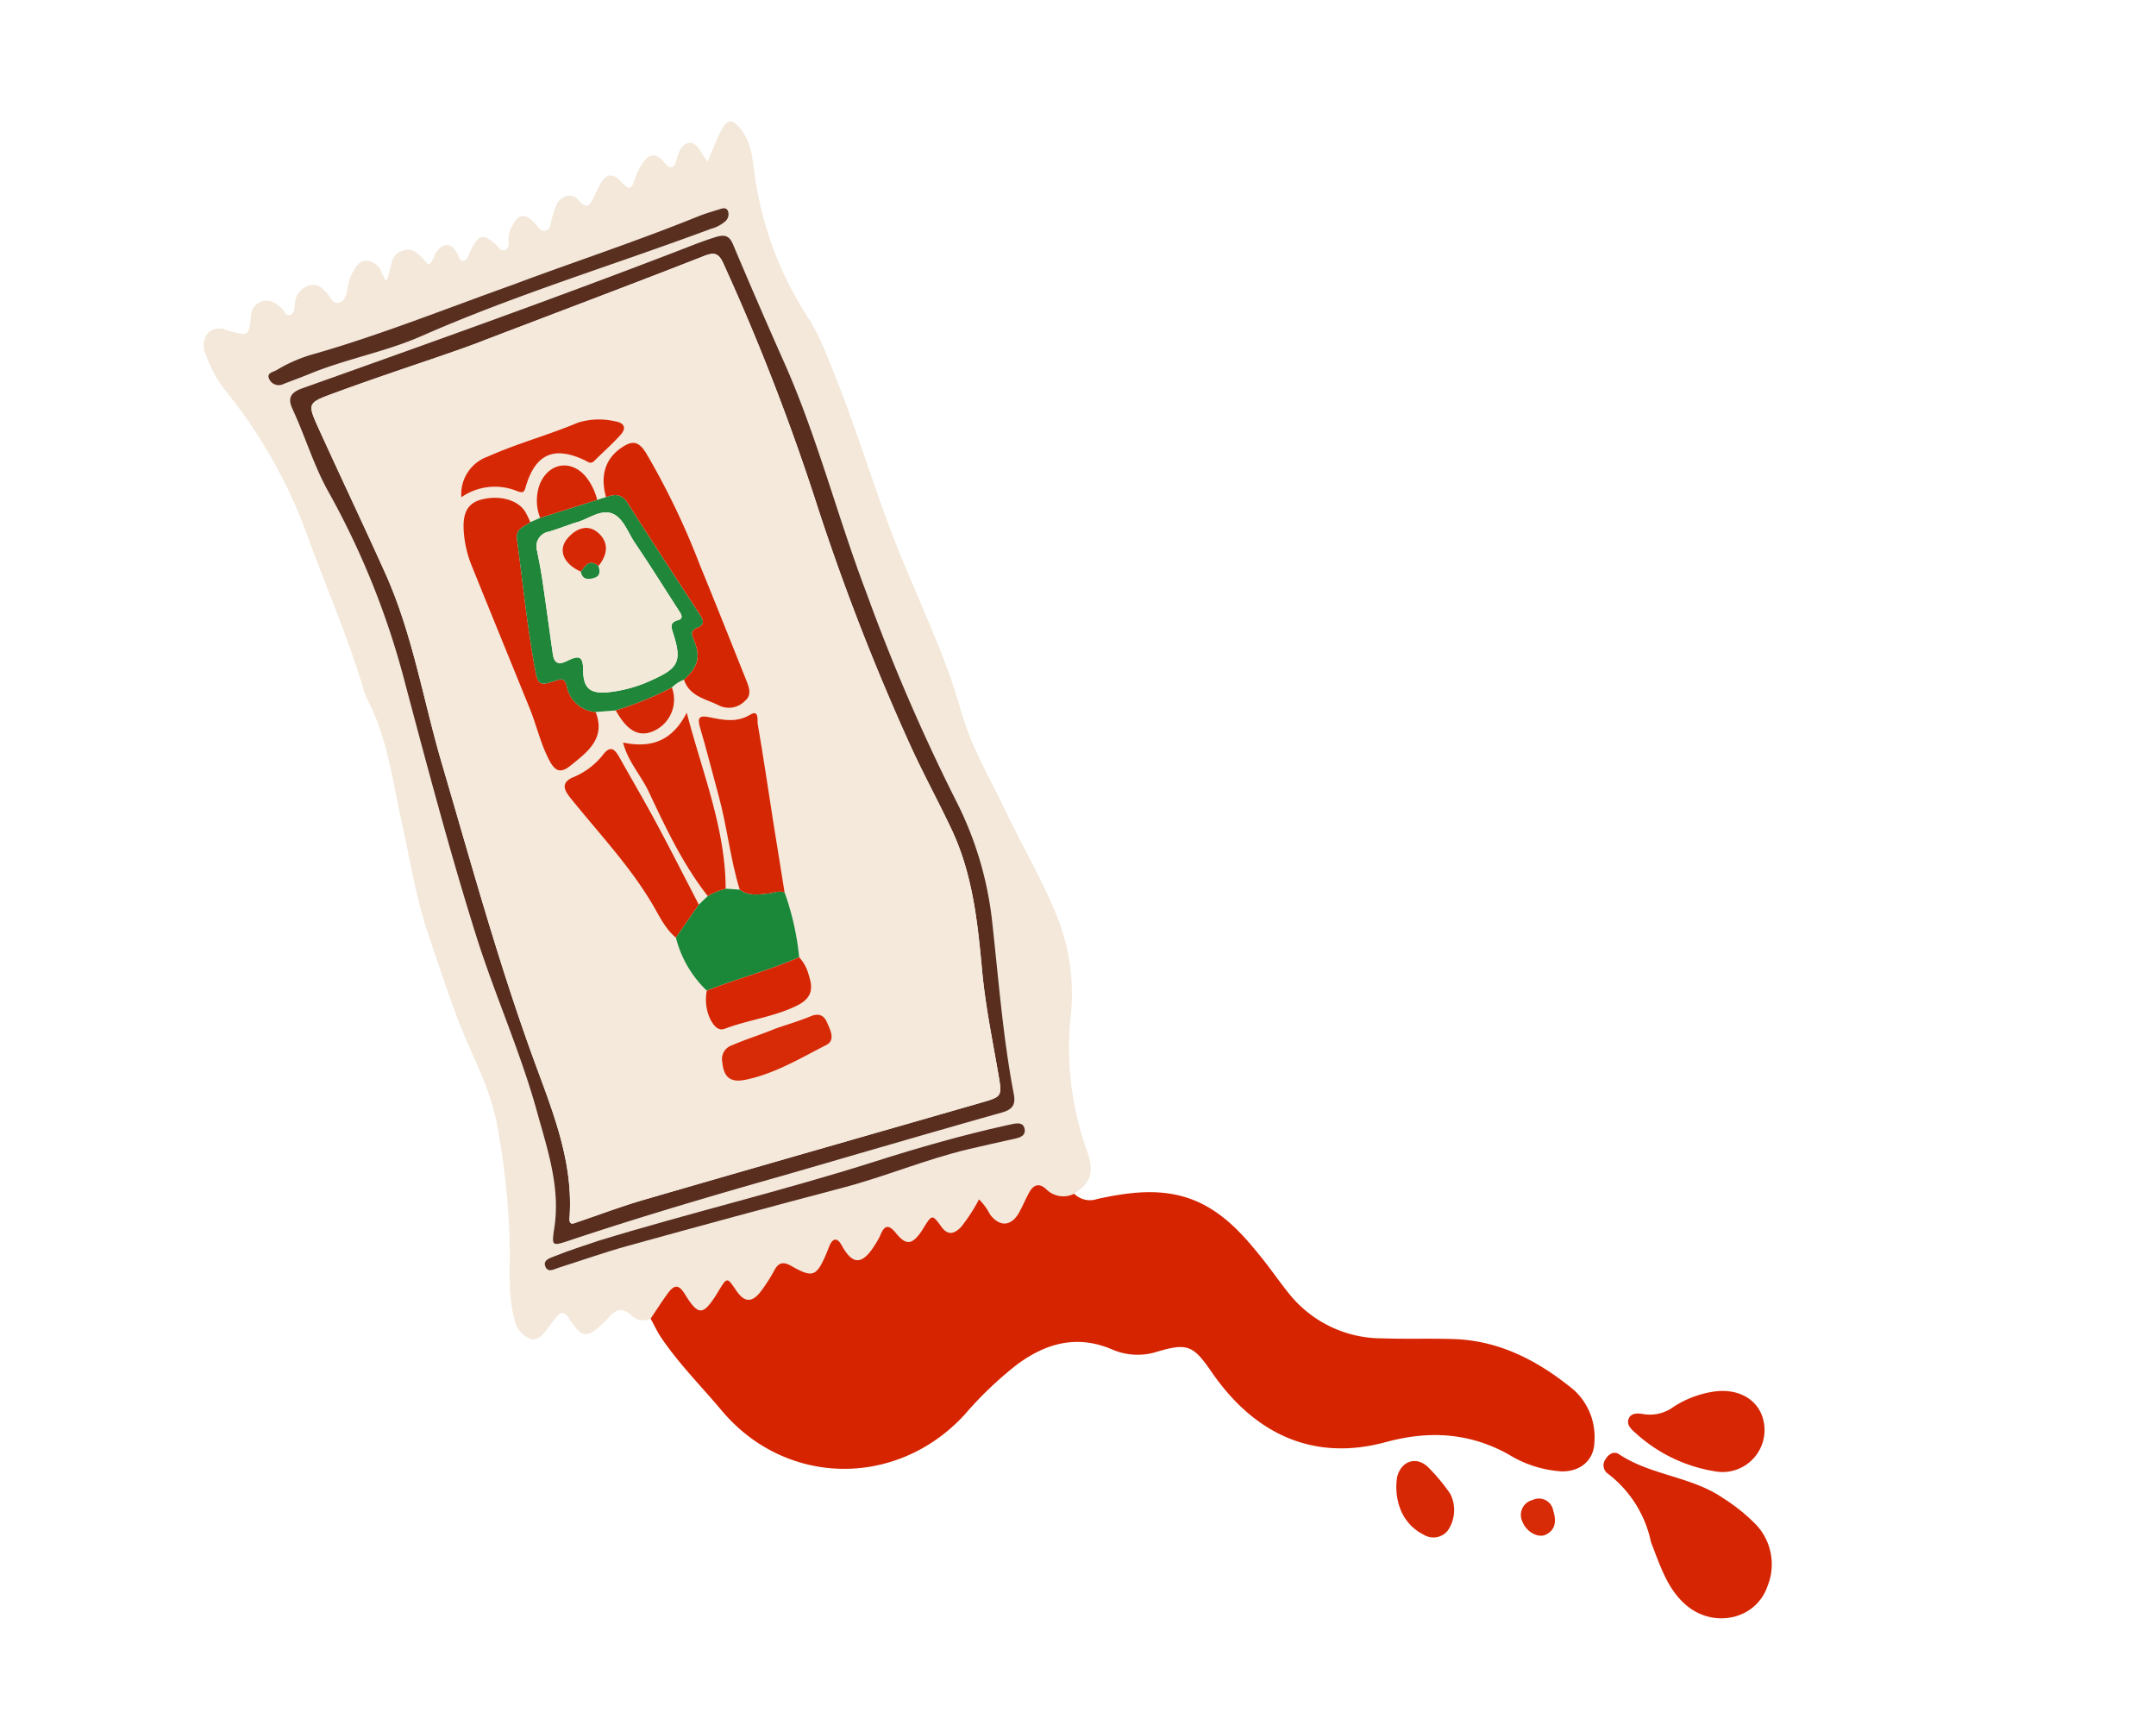 <svg xmlns="http://www.w3.org/2000/svg" xmlns:xlink="http://www.w3.org/1999/xlink" width="301" height="240" viewBox="0 0 301 240"><defs><style>.a{fill:#fff;stroke:#707070;}.b{clip-path:url(#a);}.c{fill:#f3e8d9;}.d{fill:#d62401;}.e{fill:#d62503;}.f{fill:#d62603;}.g{fill:#d72806;}.h{fill:#d72a07;}.i{fill:#592e1f;}.j{fill:#592f20;}.k{fill:#f4e9da;}.l{fill:#d52704;}.m{fill:#208639;}.n{fill:#d52603;}.o{fill:#d62704;}.p{fill:#1b8738;}.q{fill:#f2e9d9;}</style><clipPath id="a"><rect class="a" width="301" height="240" transform="translate(1 75)"/></clipPath></defs><g class="b" transform="translate(-1 -75)"><g transform="matrix(-0.946, 0.326, -0.326, -0.946, 3727.325, 4680.866)"><path class="c" d="M2112.863,5503.972a2.3,2.3,0,0,1,2.43,1.382c.747,1.349,1.721,1.469,2.954.734.321-.191.664-.344,1-.505,2.911-1.394,3.589-1.086,4.35,2.078.257,1.068.728,1.4,1.7.774.469-.305.933-.62,1.394-.937.938-.647,2.03-1.465,3.051-.673a3.748,3.748,0,0,1,1.093,3.373c-.237,3.416-1.62,6.5-2.67,9.678a105.031,105.031,0,0,0-3.832,16.485c-.872,5.479.247,10.891.37,16.335.092,4.111.047,8.226.014,12.338-.042,5.288-1,10.485-1.587,15.72-.666,5.9-1.948,11.761-1.049,17.756a12.306,12.306,0,0,1,.02,2.241c-.261,7.347.33,14.679.45,22.02a70.076,70.076,0,0,0,4.042,22.448,17.526,17.526,0,0,1,1.129,6.206,2.759,2.759,0,0,1-1.326,2.7,2.426,2.426,0,0,1-2.6-.562c-.1-.072-.2-.148-.3-.218-2.266-1.521-2.271-1.523-3.488,1.024a2.088,2.088,0,0,1-1.971,1.438c-1.275.012-1.859-.81-2.414-1.754-.268-.456-.125-1.314-.824-1.318s-.895.782-1.17,1.324a2.724,2.724,0,0,1-2.664,1.7c-1.25-.065-1.731-1.016-2.1-2.075-.21-.607-.209-1.507-1.113-1.533-.845-.024-1.289.7-1.665,1.336a7.731,7.731,0,0,1-1.4,1.966c-.711.634-1.459,1.324-2.47.958a2.42,2.42,0,0,1-1.422-2.243c-.041-.358-.091-.715-.167-1.307-1.319,1.04-1.459,3.064-3.26,3.231-2.1.2-2.4-1.593-3.088-2.964-.778.082-1.051.81-1.573,1.2-1.405,1.05-2.478.64-2.755-1.089-.076-.474.091-1.106-.527-1.258-.467-.114-.715.418-1.034.7-.187.164-.352.352-.531.526-1.607,1.569-2.273,1.466-3.383-.48-.261-.458-.311-1.239-1-1.192-.638.043-.774.754-.937,1.27a3.44,3.44,0,0,1-.9,1.395c-1.538,1.563-2.42,1.42-3.313-.551-.25-.551-.319-1.329-1.052-1.4s-.957.672-1.311,1.166a12.772,12.772,0,0,1-1.346,1.78c-1.05,1.022-2.566.878-3.07-.413-.677-1.733-1.359-1.175-2.215-.254-.339.365-.694.716-1.054,1.061-1.583,1.518-2.431,1.4-3.331-.6-.5-1.108-.879-1.227-1.638-.21a9.478,9.478,0,0,1-1.956,1.982c-1.321.966-2.233.688-2.824-.862-.562-1.475-1.114-1.23-1.84-.159a4.913,4.913,0,0,1-.958,1.13c-1.111.874-2.114.479-2.437-.9-.137-.585-.3-1.165-.521-2-1.172,1.284-2.107,2.423-3.164,3.436-1.475,1.414-2.136,1.113-2.771-.865-.668-2.082-.14-4.173.239-6.079a48.761,48.761,0,0,0-.508-21.722,32.063,32.063,0,0,1-.73-5.708c-.5-7.707-.342-15.426-.407-23.142-.067-8.012-1.072-15.978-1.251-24-.057-2.549.114-5.062.157-7.59.075-4.435-.839-8.758-1.322-13.13-.633-5.727-1.837-11.382-2.066-17.161a29.027,29.027,0,0,1,2.977-13.719,42.883,42.883,0,0,0,3.762-17.718c.009-.374-.016-.749.008-1.121.163-2.556,1.093-3.647,3.611-4.257a3.368,3.368,0,0,1,3.515,1.932c.609,1.1,1.436,1.1,2.292.341.792-.7,1.488-1.5,2.271-2.21,1.7-1.534,3.273-1.106,3.97,1.048a8.08,8.08,0,0,0,.76,2.473,24.5,24.5,0,0,1,3.609-2.819c1.185-.6,2.135-.611,2.6.916.637,2.078.66,2.071,2.42.648.145-.117.284-.243.434-.353,1.838-1.349,2.663-1.171,3.432.943.552,1.517,1.172,1.556,2.154.42a8.121,8.121,0,0,1,.967-.875c2.781-2.328,4.047-1.83,4.588,1.292.227,1.31.873,1.382,1.712.415.244-.281.479-.571.73-.847,2.329-2.555,2.872-2.562,5.162.026.739.835,1.421,1.086,2.347.241a24.135,24.135,0,0,1,2.772-2.205c1.733-1.164,2.727-.751,3.26,1.257.573,2.152.573,2.152,2.356.68.1-.079.187-.165.284-.243,2.882-2.329,3.5-2.129,4.288,1.4.337,1.5.92,1.75,2.206.859C2110.612,5505.718,2111.725,5504.828,2112.863,5503.972Zm-24.147,12.83c-10.51-.526-21.023-1.011-31.529-1.621-1.6-.093-2.232.416-2.444,1.89-1.135,7.887-3.152,15.592-4.9,23.349a48.768,48.768,0,0,0-.787,18.161,269.019,269.019,0,0,1,2.345,31.426c.359,11.383-.621,22.784.39,34.166q.784,8.836,1.364,17.689c.092,1.37.63,1.76,1.94,1.8,1.935.066,3.854-.045,5.782-.113,18.546-.658,37.1-.853,55.656-1.041,1.842-.019,2.385-.729,2.222-2.29-.437-4.206-.224-8.461-.994-12.643a112.59,112.59,0,0,1-1.395-28.648c.874-12.109,1.763-24.214,2.1-36.362.243-8.718-.569-17.422-.026-26.125.343-5.508.335-11.1,3.028-16.187,1.179-2.227,1.1-2.267-1.4-2.291C2109.611,5517.863,2099.162,5517.387,2088.716,5516.8Zm-4.954,129.8c10.713-.128,20.109-.6,29.511-.1a20.768,20.768,0,0,0,5.764-.41c.541-.125,1.471.1,1.431-.745a1.457,1.457,0,0,0-1.653-1.415c-1.306.054-2.614.069-3.918.146-5.482.323-10.983-.549-16.428-.1-14.346,1.184-28.716.635-43.07.988a5.057,5.057,0,0,0-2.2.313,1.3,1.3,0,0,0-.889,1.291c.076.64.721.578,1.2.595,1,.035,2,.081,2.988.029C2066.021,5646.688,2075.553,5646.839,2083.763,5646.6Zm32.459-129.988c2.177,0,4.357.072,6.527-.048.585-.032,1.767.071,1.629-1.033-.111-.894-1.06-.649-1.713-.667-3.36-.089-6.727-.053-10.078-.262q-15.558-.973-31.105-2.111c-6.09-.452-12.2-.02-18.283-.628-2.228-.224-4.451-.48-6.676-.731-.739-.083-1.477-.028-1.611.837-.141.9.594,1.108,1.313,1.208.308.043.617.078.926.113,6.313.719,12.648,1.058,19,1.207C2089.53,5514.812,2102.856,5516.147,2116.222,5516.613Z" transform="translate(-117.573 -142.17)"/><path class="d" d="M2033.058,5406.47c-1.138.855-2.251,1.746-3.42,2.557-1.286.892-1.87.639-2.206-.859-.793-3.525-1.406-3.726-4.288-1.4-.1.078-.187.164-.284.243-1.784,1.473-1.784,1.473-2.357-.679-.534-2.008-1.527-2.42-3.26-1.257a24.071,24.071,0,0,0-2.772,2.205c-.926.844-1.609.594-2.347-.242-2.29-2.588-2.833-2.581-5.162-.026-.251.275-.486.565-.73.847-.839.966-1.485.894-1.712-.416-.541-3.122-1.806-3.619-4.588-1.292a8.217,8.217,0,0,0-.967.875c-.982,1.136-1.6,1.1-2.154-.42-.769-2.114-1.594-2.292-3.432-.943-.15.11-.289.235-.434.353-1.76,1.422-1.782,1.429-2.42-.649-.468-1.526-1.418-1.517-2.6-.915a24.494,24.494,0,0,0-3.609,2.818,8.083,8.083,0,0,1-.76-2.473c-.7-2.153-2.273-2.582-3.97-1.047-.783.708-1.479,1.513-2.271,2.21-.857.754-1.683.759-2.292-.341a3.369,3.369,0,0,0-3.515-1.933,3.132,3.132,0,0,0-2.834-1.744c-5.255-.627-10.338-1.736-14.091-5.963-2.454-2.764-3.774-6.117-4.985-9.522-.708-1.991-1.257-4.04-2-6.017a16.6,16.6,0,0,0-10.132-9.825c-3.13-1.207-6.352-2.176-9.484-3.378-6.032-2.314-10.2-6.834-13.474-12.153a8.871,8.871,0,0,1-.341-7.791c.874-2.39,3.208-3.29,5.673-2.383a16,16,0,0,1,6.225,4.658c4.209,4.678,9.431,6.782,15.648,7.195,10.123.671,16.882,6.706,19.785,17.211,1.195,4.325,1.879,4.917,6.289,5.106a8.925,8.925,0,0,1,5.773,2.322c3.89,3.538,8.308,3.862,13.081,2.408a50.664,50.664,0,0,0,9.314-4.258c12.3-6.677,26.942-1.422,31.923,11.6,1.575,4.117,3.523,8.1,4.665,12.378C2032.794,5404.493,2032.889,5405.491,2033.058,5406.47Z" transform="translate(-37.768 -44.667)"/><path class="e" d="M1881.885,5286.843a16.136,16.136,0,0,0,2.581,11,1.417,1.417,0,0,1-.353,2c-.67.574-1.507.706-2.005.052-3.244-4.264-8.55-6.205-11.738-10.528a25.428,25.428,0,0,1-3.161-5.039,8.075,8.075,0,0,1,1.3-8.577c3.017-3.9,9.068-3.2,11.638,1.249C1881.819,5279.891,1881.744,5283.084,1881.885,5286.843Z" transform="translate(-8.398)"/><path class="f" d="M1853.092,5330.532a5.865,5.865,0,0,1,8.289-5.25,21.42,21.42,0,0,1,9.133,8.807c.391.689.923,1.549.332,2.261-.627.755-1.581.3-2.245-.07a5.547,5.547,0,0,0-4.261-.371,14.137,14.137,0,0,1-6.115.148C1855.1,5335.42,1853.056,5333.243,1853.092,5330.532Z" transform="translate(0 -32.239)"/><path class="g" d="M1979.647,5343.011a8.744,8.744,0,0,1-1.019,4.087c-1.253,1.974-3.524,1.977-4.566-.1a26.509,26.509,0,0,1-1.7-4.5,5.052,5.052,0,0,1,1.977-4.719,2.565,2.565,0,0,1,3.375.52A6.682,6.682,0,0,1,1979.647,5343.011Z" transform="translate(-74.594 -40.157)"/><path class="h" d="M1942.83,5327.959a2.138,2.138,0,0,1-2.34,2.282,2.021,2.021,0,0,1-2.233-2.333c.032-1.331.443-2.636,2.052-2.837C1941.581,5324.912,1942.833,5326.435,1942.83,5327.959Z" transform="translate(-53.306 -32.457)"/><path class="i" d="M2101.451,5541.614c10.445.585,20.895,1.061,31.358,1.164,2.5.024,2.574.063,1.4,2.291-2.693,5.092-2.685,10.68-3.029,16.187-.542,8.7.27,17.407.027,26.125-.339,12.148-1.228,24.253-2.1,36.362a112.58,112.58,0,0,0,1.395,28.648c.77,4.181.556,8.436.994,12.643.163,1.56-.381,2.271-2.222,2.29-18.555.188-37.11.383-55.656,1.041-1.928.068-3.847.179-5.782.114-1.311-.044-1.849-.434-1.94-1.8q-.594-8.851-1.364-17.69c-1.01-11.382-.03-22.782-.39-34.166a268.958,268.958,0,0,0-2.345-31.426,48.776,48.776,0,0,1,.787-18.161c1.75-7.757,3.767-15.462,4.9-23.349.212-1.475.84-1.983,2.444-1.891C2080.428,5540.6,2090.941,5541.088,2101.451,5541.614Zm1.427,123.778c4.594-.236,13.506.035,22.412-.153,3.948-.084,4.01-.08,3.639-3.991-.7-7.376-1.535-14.739-2.208-22.118-.844-9.246.759-18.4,1.183-27.6.677-14.683,1.635-29.359,1.327-44.069-.154-7.358-.5-14.713,2.484-21.7.46-1.076-.321-.916-.943-.919-3.24-.017-6.485.08-9.718-.08-16.293-.8-32.583-1.679-48.875-2.518-2.984-.154-3.055-.141-3.536,2.806-.791,4.85-1.409,9.724-2.577,14.512-1.607,6.592-3.159,13.172-2.4,20.094.456,4.147,1.147,8.263,1.567,12.4a320.576,320.576,0,0,1,1.421,37.508,312.845,312.845,0,0,0,1.391,35.088c.142,1.472.582,1.926,2.135,1.861C2079.641,5666.113,2089.106,5665.844,2102.878,5665.392Z" transform="translate(-130.308 -166.982)"/><path class="j" d="M2102.8,5886.716c-8.209.237-17.742.087-27.261.59-.993.053-1.993.006-2.988-.028-.479-.017-1.124.045-1.2-.595a1.3,1.3,0,0,1,.889-1.291,5.041,5.041,0,0,1,2.2-.313c14.355-.354,28.725.2,43.071-.989,5.445-.449,10.946.423,16.427.1,1.3-.076,2.613-.092,3.918-.146a1.457,1.457,0,0,1,1.653,1.415c.041.844-.89.619-1.431.744a20.786,20.786,0,0,1-5.763.411C2122.9,5886.117,2113.508,5886.588,2102.8,5886.716Z" transform="translate(-136.606 -382.284)"/><path class="i" d="M2139.583,5534.621c-13.366-.465-26.691-1.8-40.074-2.116-6.349-.149-12.685-.488-19-1.207-.309-.035-.618-.07-.926-.113-.72-.1-1.454-.3-1.313-1.208.135-.865.873-.921,1.611-.837,2.225.251,4.448.507,6.676.731,6.079.608,12.194.177,18.283.629q15.546,1.154,31.105,2.111c3.352.209,6.719.173,10.078.262.653.018,1.6-.226,1.713.667.138,1.1-1.044,1-1.629,1.033C2143.94,5534.693,2141.76,5534.621,2139.583,5534.621Z" transform="translate(-140.934 -160.178)"/><path class="k" d="M2106.543,5669.083c-13.772.453-23.237.722-32.7,1.118-1.554.065-1.993-.389-2.135-1.86a312.849,312.849,0,0,1-1.391-35.089,320.58,320.58,0,0,0-1.421-37.508c-.419-4.136-1.111-8.252-1.567-12.4-.761-6.921.792-13.5,2.4-20.093,1.168-4.788,1.786-9.663,2.577-14.513.48-2.947.552-2.96,3.535-2.806,16.292.839,32.582,1.714,48.876,2.518,3.233.16,6.478.063,9.718.08.622,0,1.4-.156.943.92-2.986,6.989-2.638,14.344-2.484,21.7.308,14.71-.65,29.386-1.327,44.069-.424,9.2-2.027,18.354-1.183,27.6.674,7.378,1.509,14.742,2.209,22.118.371,3.911.309,3.907-3.639,3.991C2120.049,5669.119,2111.138,5668.848,2106.543,5669.083Zm-4.026-83.476,1.566-.718c.63,4.234,1.215,8.476,1.9,12.7.559,3.428,1.247,6.833,1.867,10.251.25,1.38.606,2.193,2.21,1.075a10.33,10.33,0,0,1,4.933-1.524c1.352-.14,1.7-.828,1.364-2.018-.167-.595-.4-1.174-.611-1.754-2-5.4-4.317-10.69-5.515-16.366-.406-1.926-.57-3.937-1.619-5.685a15.5,15.5,0,0,0-1.668-8.4,6.428,6.428,0,0,0,.838-3.938c-.146-.875-.423-1.931-1.458-1.9-3.541.107-7.063-.687-10.594-.229-2.118.275-2.92,1.275-2.938,3.368a5.938,5.938,0,0,0,.445,2.914,37.99,37.99,0,0,0-1.022,9.179c-.573,3.3-1.137,6.6-1.723,9.89-.8,4.531-1.655,9.053-2.4,13.594-.077.474-.86,1.86.54,1.558,2.231-.481,3.863.538,5.568,1.535,1.149.672,1.608.536,1.671-.915.143-3.294.439-6.582.649-9.875.284-4.474,1.342-8.861,1.49-13.35l1.8.765c-2.711,7.981-2.2,16.287-2.867,24.991,3.314-3.2,6.458-3.019,9.764-1.05.224-2.755-.877-5.145-1.152-7.665C2104.959,5596.5,2104.365,5590.932,2102.517,5585.608Zm3.716,28.668c-.069-.3-.134-.605-.207-.906-.656-2.7-2-3.826-4.166-3.5a4.81,4.81,0,0,0-4.087,4.875,4.448,4.448,0,0,1-1.949.473c.022-2.487-2.044-3.525-3.47-5.008a3.121,3.121,0,0,0-3.628-.546c-1.219.458-1.146,1.653-1.093,2.723.282,5.718.543,11.438.875,17.154a105.611,105.611,0,0,0,1.991,17.22c.453,2.007,1.219,2.447,3.174,1.867,2.548-.757,3.946-2.708,4.137-5.775l1.287.037a8.355,8.355,0,0,0,.409,3.475c1.108,3.069,4.275,3.67,6.439,1.218a6.59,6.59,0,0,0,1.5-4.475l1.484-.121a14.863,14.863,0,0,0,.214,1.66c.465,1.931,2.778,3.438,5.4,3.56,1.772.081,2.88-.883,3.533-3.187a15.312,15.312,0,0,0,.58-4.982c-.375-7.2-.786-14.394-1.17-21.591-.14-2.606.181-5.228-.24-7.823-.278-1.713-.953-2.155-2.581-1.564-2.854,1.035-5.868,1.967-5.721,5.923Zm10.667,35.133a8.17,8.17,0,0,1-7.69-1.766c-.781-.639-.954-.235-1.353.318-2.743,3.8-5.548,4.018-8.924.718-.34-.333-.568-.839-1.215-.521-1.557.763-3.174,1.416-4.684,2.26-1.216.68-.9,1.5.172,2.051a9.874,9.874,0,0,0,4.939,1.487c4.469-.3,8.947.027,13.4-.376A5.558,5.558,0,0,0,2116.9,5649.409Zm-17.28-84.355c2.175-.142,4.347-.051,6.527-.232a2,2,0,0,0,2-1.761c.509-2.057-.094-3.116-2.243-3.4-4.125-.538-8.183.339-12.231.909-1.515.214-1.221,1.823-1.141,2.962.076,1.067.655,1.62,1.871,1.545C2096.135,5564.975,2097.88,5565.054,2099.62,5565.054Z" transform="translate(-133.973 -170.674)"/><path class="l" d="M2178.872,5720.287c-.147-3.956,2.867-4.889,5.721-5.923,1.628-.59,2.3-.148,2.581,1.564.421,2.6.1,5.217.24,7.823.385,7.2.8,14.393,1.171,21.591a15.316,15.316,0,0,1-.58,4.981c-.654,2.3-1.761,3.269-3.533,3.188-2.62-.121-4.932-1.629-5.4-3.559a14.707,14.707,0,0,1-.214-1.66c.962-.375,2.233-.091,2.547-1.669,1.174-5.89,2.567-11.735,3.476-17.679.378-2.473.313-2.695-2.212-2.707-1.078-.005-1.255-.338-1.155-1.266A4.419,4.419,0,0,0,2178.872,5720.287Z" transform="translate(-203.906 -275.976)"/><path class="m" d="M2148.284,5729.34a4.42,4.42,0,0,1,2.645,4.686c-.1.927.077,1.261,1.155,1.266,2.525.012,2.59.233,2.212,2.707-.909,5.943-2.3,11.788-3.476,17.678-.315,1.578-1.586,1.295-2.547,1.67l-1.484.12-8.347-.218-1.286-.037c-1.257.014-2.22-.224-2.58-1.736-1.431-6.017-2.957-12.011-4.459-18.012-.224-.9-.27-1.611.978-1.646.908-.025,1.021-.581.965-1.408-.176-2.574.664-3.811,3.109-4.833a4.453,4.453,0,0,0,1.949-.473,46.663,46.663,0,0,1,8.461-.471Zm-5.855,25.9c1.325,0,2.572-.034,3.816.009a2.077,2.077,0,0,0,2.441-1.979c.188-1.354.368-2.713.621-4.056.643-3.42,1.327-6.833,1.988-10.249.251-1.295-.2-1.774-1.582-1.591-1.957.259-2.272-.187-1.671-1.978.766-2.283.224-3.346-2.1-3.972a19.09,19.09,0,0,0-6.682-.41c-3.936.346-4.673,1.162-4.775,5.132-.023.873.024,1.648-1.207,1.56-.735-.053-.775.416-.634.987.924,3.741,1.782,7.5,2.788,11.22.463,1.711.386,3.925,1.772,4.949S2140.717,5755.047,2142.429,5755.236Z" transform="translate(-173.318 -285.029)"/><path class="n" d="M2130.085,5721.393c-2.445,1.021-3.285,2.258-3.109,4.833.056.828-.057,1.382-.965,1.408-1.248.035-1.2.75-.978,1.647,1.5,6,3.028,11.994,4.459,18.011.36,1.513,1.323,1.75,2.58,1.736-.192,3.067-1.589,5.019-4.137,5.775-1.955.58-2.721.14-3.174-1.867a105.578,105.578,0,0,1-1.991-17.22c-.332-5.716-.593-11.436-.875-17.154-.053-1.07-.125-2.265,1.093-2.723a3.12,3.12,0,0,1,3.628.546C2128.041,5717.867,2130.108,5718.905,2130.085,5721.393Z" transform="translate(-168.235 -276.846)"/><path class="f" d="M2170.443,5641.284c1.049,1.749,1.213,3.76,1.619,5.686,1.2,5.675,3.514,10.965,5.515,16.366.215.58.443,1.159.611,1.754.336,1.189-.011,1.878-1.364,2.018a10.33,10.33,0,0,0-4.933,1.524c-1.6,1.118-1.96.3-2.21-1.075-.62-3.417-1.308-6.823-1.867-10.251-.689-4.225-1.273-8.467-1.9-12.7Z" transform="translate(-195.801 -230.389)"/><path class="o" d="M2132.616,5646.39c-.147,4.489-1.206,8.876-1.49,13.35-.209,3.293-.506,6.581-.648,9.875-.063,1.451-.521,1.587-1.671.915-1.706-1-3.337-2.016-5.568-1.535-1.4.3-.618-1.084-.54-1.558.74-4.541,1.591-9.063,2.4-13.594.585-3.295,1.15-6.593,1.723-9.89.656.578,1.519.454,2.284.636C2130.433,5644.906,2131.777,5645.135,2132.616,5646.39Z" transform="translate(-168.573 -232.059)"/><path class="p" d="M2139.987,5630.67c-.838-1.255-2.182-1.483-3.515-1.8-.765-.182-1.627-.058-2.284-.636a37.99,37.99,0,0,1,1.022-9.179c4.564-.4,9.141.019,13.708-.216a15.5,15.5,0,0,1,1.669,8.4l-4.532,3.32-1.566.718a9.926,9.926,0,0,1-2.7.162Z" transform="translate(-175.945 -216.339)"/><path class="o" d="M2149.714,5652.242a9.944,9.944,0,0,0,2.7-.162c1.848,5.324,2.442,10.887,3.047,16.438.274,2.52,1.376,4.91,1.152,7.665-3.306-1.969-6.45-2.145-9.764,1.051C2147.519,5668.529,2147,5660.224,2149.714,5652.242Z" transform="translate(-183.869 -237.146)"/><path class="g" d="M2158.928,5819.136a5.558,5.558,0,0,1-5.352,4.171c-4.457.4-8.935.074-13.4.376a9.874,9.874,0,0,1-4.939-1.488c-1.075-.554-1.388-1.371-.172-2.05,1.51-.844,3.127-1.5,4.684-2.26.647-.317.875.189,1.216.521,3.376,3.3,6.181,3.083,8.924-.718.4-.553.572-.957,1.353-.318A8.171,8.171,0,0,0,2158.928,5819.136Z" transform="translate(-176.002 -340.401)"/><path class="f" d="M2149.879,5608.447c-4.567.234-9.144-.184-13.708.216a5.938,5.938,0,0,1-.445-2.914c.018-2.093.821-3.093,2.938-3.368,3.53-.458,7.053.335,10.594.229,1.036-.031,1.313,1.025,1.458,1.9A6.428,6.428,0,0,1,2149.879,5608.447Z" transform="translate(-176.905 -205.949)"/><path class="h" d="M2141.988,5587.834c-1.741,0-3.486-.079-5.219.026-1.216.075-1.794-.478-1.87-1.545-.081-1.139-.375-2.748,1.14-2.962,4.048-.57,8.107-1.447,12.232-.909,2.149.28,2.751,1.34,2.243,3.4a2,2,0,0,1-2,1.761C2146.335,5587.783,2144.164,5587.692,2141.988,5587.834Z" transform="translate(-176.341 -193.454)"/><path class="l" d="M2152.53,5805.216l8.347.218a6.589,6.589,0,0,1-1.5,4.475c-2.164,2.453-5.332,1.852-6.439-1.218A8.359,8.359,0,0,1,2152.53,5805.216Z" transform="translate(-187.407 -332.997)"/><path class="l" d="M2157.491,5721.256a46.663,46.663,0,0,0-8.461.471,4.81,4.81,0,0,1,4.088-4.875c2.165-.329,3.51.8,4.166,3.5C2157.357,5720.651,2157.422,5720.955,2157.491,5721.256Z" transform="translate(-185.231 -277.654)"/><path class="q" d="M2146.763,5759.114c-1.712-.189-3.823.657-5.223-.376s-1.309-3.238-1.772-4.949c-1.005-3.719-1.863-7.479-2.788-11.22-.141-.572-.1-1.04.634-.987,1.23.089,1.184-.687,1.207-1.56.1-3.971.839-4.786,4.775-5.132a19.09,19.09,0,0,1,6.682.41c2.321.625,2.862,1.689,2.1,3.972-.6,1.791-.286,2.237,1.671,1.978,1.385-.183,1.833.3,1.582,1.591-.661,3.416-1.345,6.828-1.988,10.249-.252,1.343-.433,2.7-.621,4.056a2.077,2.077,0,0,1-2.441,1.978C2149.335,5759.081,2148.088,5759.114,2146.763,5759.114Zm-1.136-6.773c-1.923,1.181-2.443,2.776-1.454,4.453.84,1.424,2.413,1.665,4.213.646,1.878-1.062,1.8-3.17-.188-5.046.159-1.139-.61-1.378-1.465-1.419C2145.816,5750.93,2145.631,5751.588,2145.626,5752.341Z" transform="translate(-177.652 -288.908)"/><path class="g" d="M2159.52,5781.782c1.988,1.876,2.066,3.983.188,5.046-1.8,1.019-3.373.778-4.213-.646-.99-1.677-.469-3.272,1.454-4.454C2157.778,5783.118,2158.65,5782.372,2159.52,5781.782Z" transform="translate(-188.974 -318.296)"/><path class="m" d="M2162.773,5779.492c-.87.591-1.742,1.336-2.571-.053,0-.753.189-1.41,1.106-1.366C2162.163,5778.114,2162.932,5778.354,2162.773,5779.492Z" transform="translate(-192.227 -316.007)"/></g></g></svg>